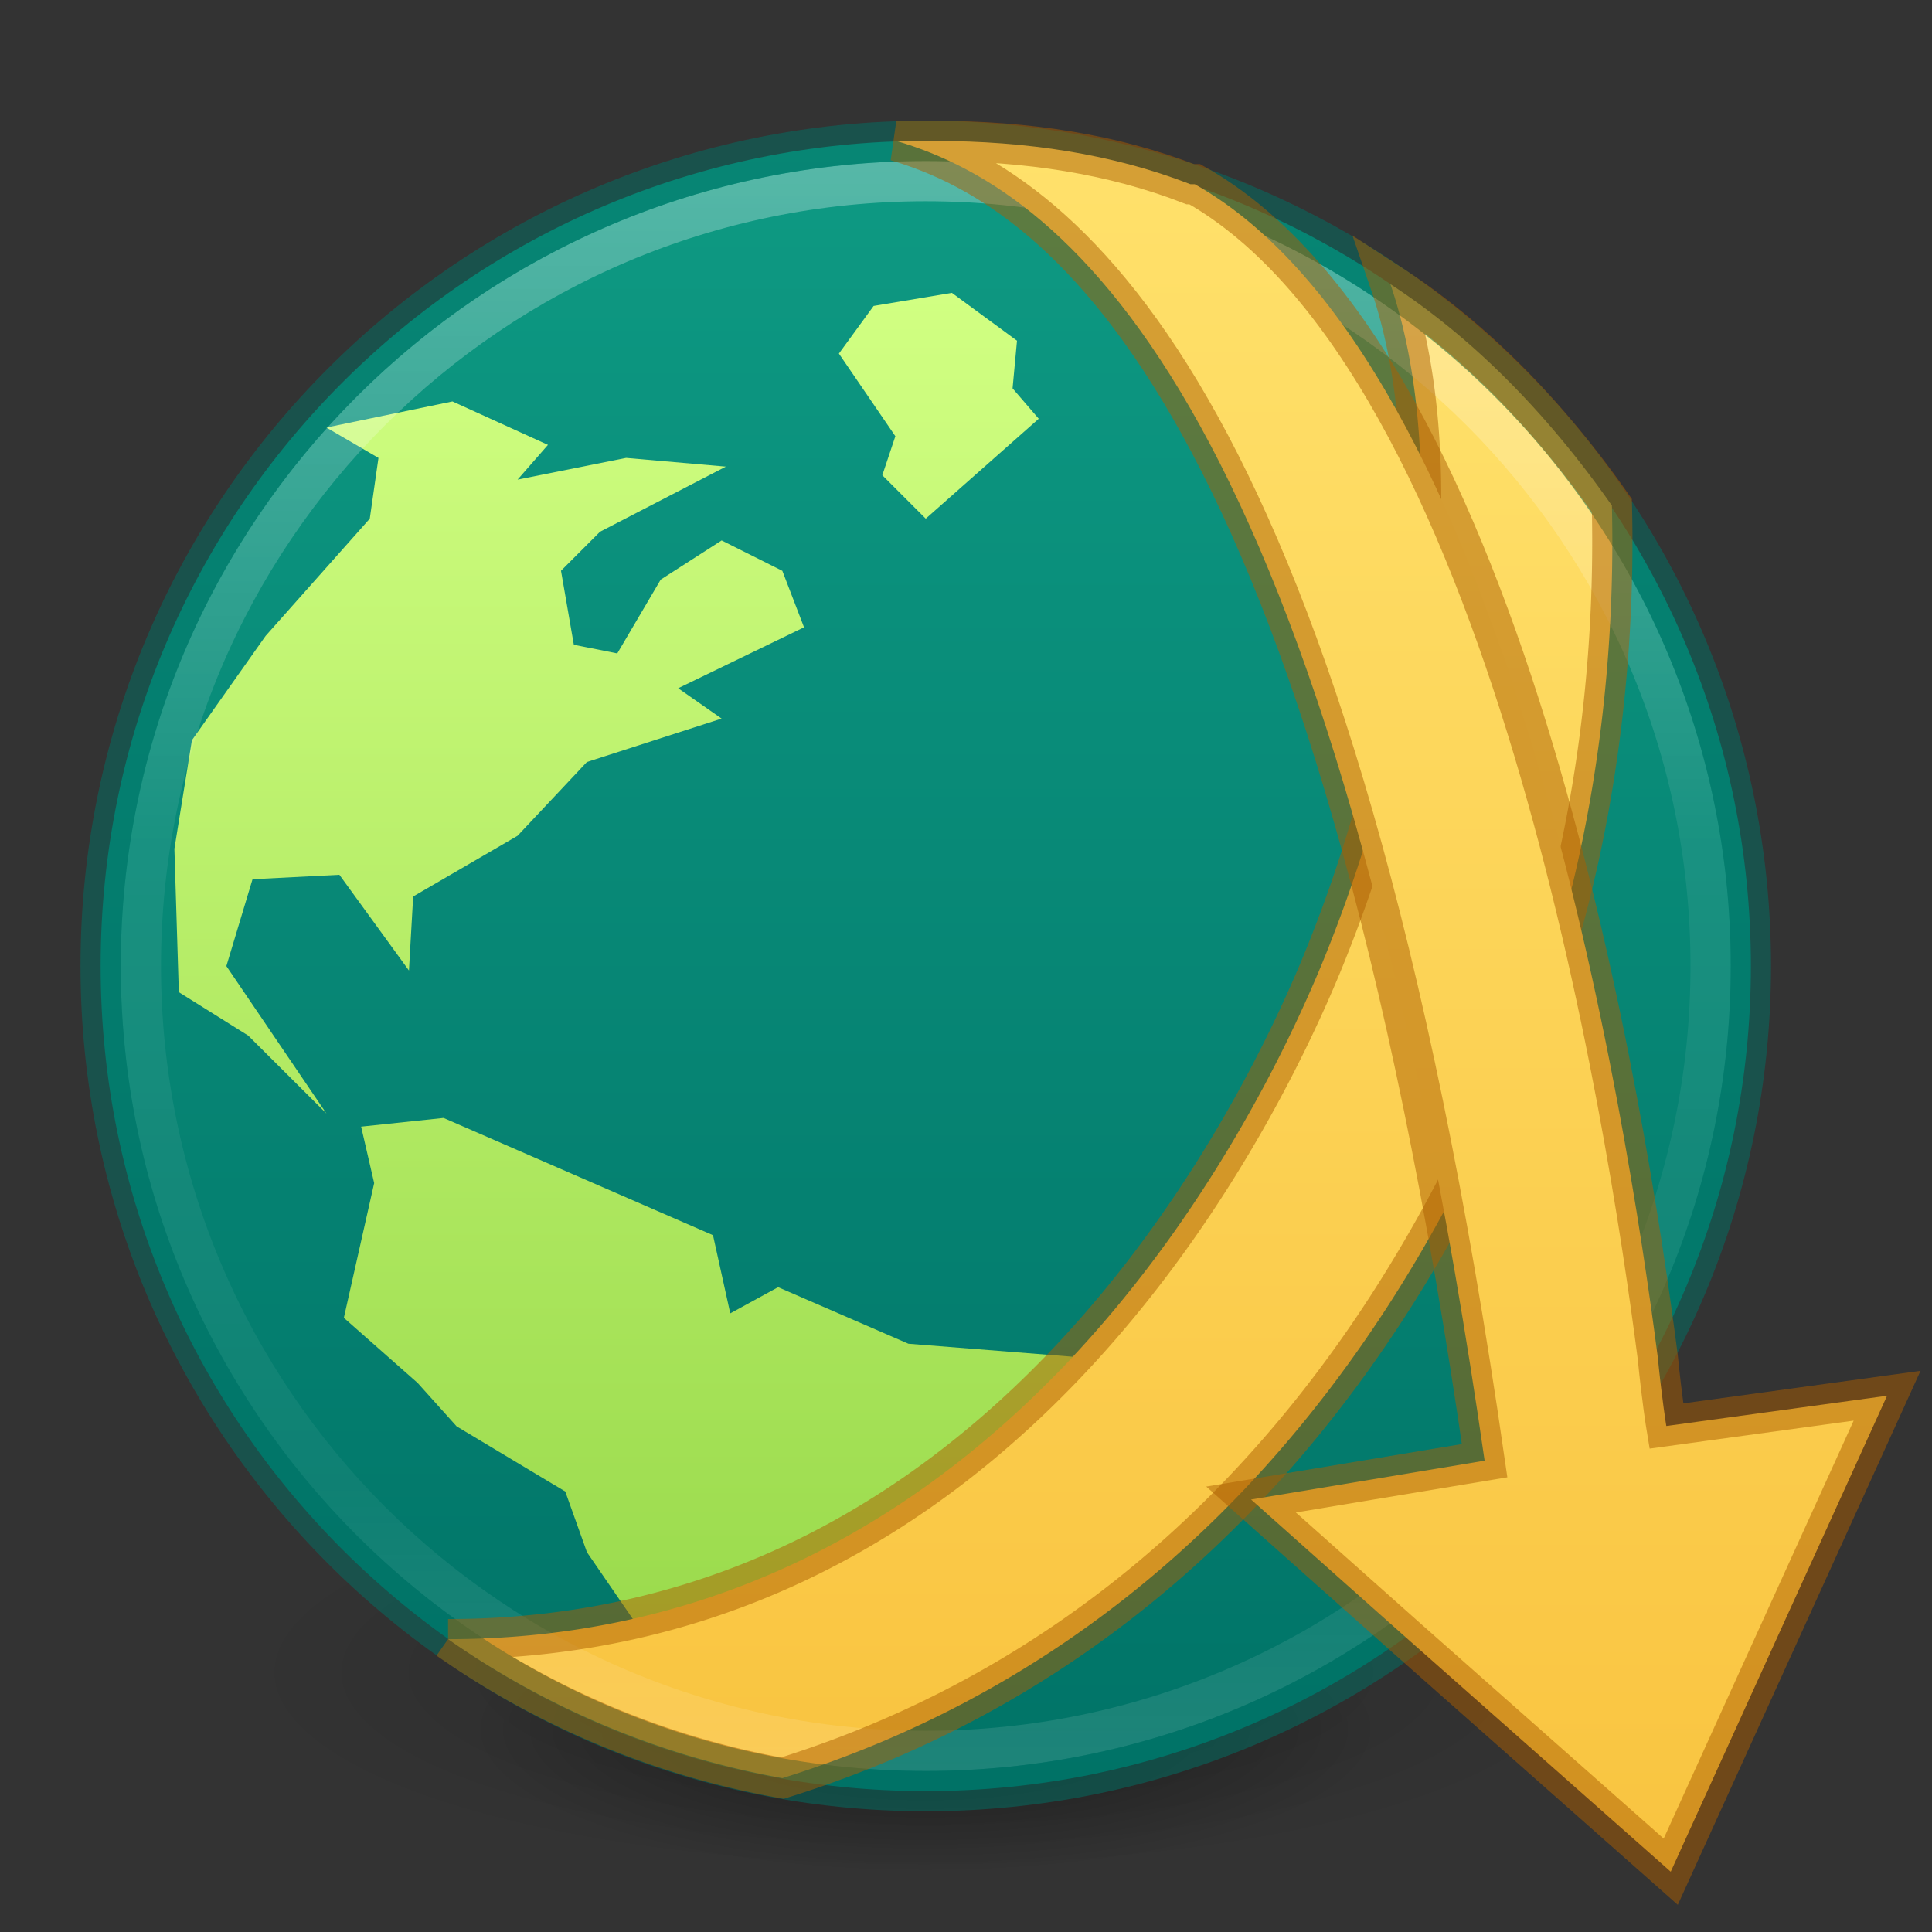 <?xml version="1.0" encoding="UTF-8" standalone="no"?>
<svg
   xmlns:dc="http://purl.org/dc/elements/1.1/"
   xmlns:cc="http://creativecommons.org/ns#"
   xmlns:rdf="http://www.w3.org/1999/02/22-rdf-syntax-ns#"
   xmlns:svg="http://www.w3.org/2000/svg"
   xmlns="http://www.w3.org/2000/svg"
   xmlns:xlink="http://www.w3.org/1999/xlink"
   xmlns:sodipodi="http://sodipodi.sourceforge.net/DTD/sodipodi-0.dtd"
   xmlns:inkscape="http://www.inkscape.org/namespaces/inkscape"
   id="svg4951"
   height="48"
   width="48"
   version="1.1"
   inkscape:version="1.0.1 (3bc2e813f5, 2020-09-07)"
   sodipodi:docname="jdownloader2.svg">
  <rect width="100%" height="100%" fill="#333333" stroke="none"/>
  <sodipodi:namedview
     pagecolor="#ffffff"
     bordercolor="#666666"
     borderopacity="1"
     objecttolerance="10"
     gridtolerance="10"
     guidetolerance="10"
     inkscape:pageopacity="0"
     inkscape:pageshadow="2"
     inkscape:window-width="1366"
     inkscape:window-height="705"
     id="namedview33"
     showgrid="true"
     inkscape:zoom="11.313709"
     inkscape:cx="11.891969"
     inkscape:cy="27.702492"
     inkscape:window-x="0"
     inkscape:window-y="30"
     inkscape:window-maximized="1"
     inkscape:current-layer="svg4951"
     inkscape:document-rotation="0"
     inkscape:snap-global="false"
     inkscape:snap-bbox="true"
     inkscape:object-paths="true"
     inkscape:snap-intersection-paths="true"
     inkscape:bbox-nodes="true"
     inkscape:snap-smooth-nodes="true"
     inkscape:snap-midpoints="false"
     inkscape:snap-others="false">
    <inkscape:grid
       type="xygrid"
       id="grid888" />
  </sodipodi:namedview>
  <defs
     id="defs4953">
    <linearGradient
       inkscape:collect="always"
       id="linearGradient945">
      <stop
         style="stop-color:#ffe16b;stop-opacity:1"
         offset="0"
         id="stop941" />
      <stop
         style="stop-color:#f9c440;stop-opacity:1"
         offset="1"
         id="stop943" />
    </linearGradient>
    <linearGradient
       inkscape:collect="always"
       id="linearGradient927">
      <stop
         style="stop-color:#d1ff82;stop-opacity:1"
         offset="0"
         id="stop923" />
      <stop
         style="stop-color:#9bdb4d;stop-opacity:1"
         offset="1"
         id="stop925" />
    </linearGradient>
    <linearGradient
       inkscape:collect="always"
       id="linearGradient919">
      <stop
         style="stop-color:#0e9a83;stop-opacity:1"
         offset="0"
         id="stop915" />
      <stop
         style="stop-color:#007367;stop-opacity:1"
         offset="1"
         id="stop917" />
    </linearGradient>
    <radialGradient
       id="radialGradient3093-0-3-6-3"
       gradientUnits="userSpaceOnUse"
       cy="3.99"
       cx="23.896"
       gradientTransform="matrix(0 1.232 -1.626 0 18.487 -28.722)"
       r="20.397">
      <stop
         id="stop3244-9-33-7-0-6"
         stop-color="#9f44ff"
         offset="0" />
      <stop
         id="stop3248-1-7-8-8-6"
         stop-color="#7a0cff"
         offset=".661" />
      <stop
         id="stop3250-9-3-0-5-2"
         stop-color="#6200cb"
         offset="1" />
    </radialGradient>
    <linearGradient
       id="linearGradient3189"
       y2="40.496"
       gradientUnits="userSpaceOnUse"
       x2="71.204"
       gradientTransform="matrix(1.617,0,0,1.617,-145.555,-33.004)"
       y1="15.369"
       x1="71.204">
      <stop
         id="stop4808-4"
         stop-color="#fff"
         offset="0" />
      <stop
         id="stop4810-0"
         stop-color="#fff"
         stop-opacity=".235"
         offset=".424" />
      <stop
         id="stop4812-8"
         stop-color="#fff"
         stop-opacity=".157"
         offset=".821" />
      <stop
         id="stop4814-0"
         stop-color="#fff"
         stop-opacity=".392"
         offset="1" />
    </linearGradient>
    <radialGradient
       id="radialGradient3192"
       gradientUnits="userSpaceOnUse"
       cy="3.99"
       cx="23.896"
       gradientTransform="matrix(0,2.889,-3.813,0,39.213,-65.95)"
       r="20.397">
      <stop
         id="stop4369"
         stop-color="#a17dc6"
         offset="0" />
      <stop
         id="stop4371"
         stop-color="#8159b2"
         offset=".661" />
      <stop
         id="stop4373"
         stop-color="#643794"
         offset="1" />
    </radialGradient>
    <radialGradient
       id="radialGradient3195"
       gradientUnits="userSpaceOnUse"
       cy="186.17"
       cx="99.157"
       gradientTransform="matrix(0.271,0,0,0.088,-2.855,25.187)"
       r="62.769">
      <stop
         id="stop3822-2-6-3"
         stop-color="#3d3d3d"
         offset="0" />
      <stop
         id="stop3864-8-7-7"
         stop-color="#686868"
         stop-opacity=".498"
         offset=".5" />
      <stop
         id="stop3824-1-2-5"
         stop-color="#686868"
         stop-opacity="0"
         offset="1" />
    </radialGradient>
    <linearGradient
       id="linearGradient4026"
       y2="422.66"
       xlink:href="#radialGradient3093-0-3-6-3"
       gradientUnits="userSpaceOnUse"
       x2="612.7"
       gradientTransform="matrix(0.497,0,0,0.508,-319.518,-201.274)"
       y1="479.7"
       x1="612.7" />
    <linearGradient
       id="linearGradient4028"
       y2="422.66"
       xlink:href="#radialGradient3093-0-3-6-3"
       gradientUnits="userSpaceOnUse"
       x2="612.7"
       gradientTransform="matrix(0.497,0,0,0.508,-319.518,-201.274)"
       y1="477.74"
       x1="612.7" />
    <radialGradient
       xlink:href="#linearGradient3820-7-2"
       id="radialGradient3300-8"
       gradientUnits="userSpaceOnUse"
       gradientTransform="matrix(0.382,7.5555777e-8,-1.8372241e-8,0.112,-5.925,36.336)"
       cx="99.189"
       cy="185.297"
       fx="99.189"
       fy="185.297"
       r="62.769" />
    <linearGradient
       id="linearGradient3820-7-2">
      <stop
         id="stop3822-2-6"
         style="stop-color:#000000;stop-opacity:1"
         offset="0" />
      <stop
         id="stop3824-1-2"
         style="stop-color:#000000;stop-opacity:0"
         offset="1" />
    </linearGradient>
    <radialGradient
       xlink:href="#linearGradient3820-7-2"
       id="radialGradient4192-6"
       gradientUnits="userSpaceOnUse"
       gradientTransform="matrix(0.255,5.3967361e-8,-1.2248161e-8,0.08,6.716,44.241)"
       cx="99.189"
       cy="185.297"
       fx="99.189"
       fy="185.297"
       r="62.769" />
    <radialGradient
       id="radialGradient3093-0-3-6-3-5"
       gradientUnits="userSpaceOnUse"
       cy="3.99"
       cx="23.896"
       gradientTransform="matrix(0,1.232,-1.626,0,18.487,-28.722)"
       r="20.397">
      <stop
         id="stop3244-9-33-7-0-6-3"
         stop-color="#9f44ff"
         offset="0" />
      <stop
         id="stop3248-1-7-8-8-6-5"
         stop-color="#7a0cff"
         offset=".661" />
      <stop
         id="stop3250-9-3-0-5-2-6"
         stop-color="#6200cb"
         offset="1" />
    </radialGradient>
    <radialGradient
       id="radialGradient3093-0-3-6-3-1"
       gradientUnits="userSpaceOnUse"
       cy="3.99"
       cx="23.896"
       gradientTransform="matrix(0,1.232,-1.626,0,18.487,-28.722)"
       r="20.397">
      <stop
         id="stop3244-9-33-7-0-6-2"
         stop-color="#9f44ff"
         offset="0" />
      <stop
         id="stop3248-1-7-8-8-6-7"
         stop-color="#7a0cff"
         offset=".661" />
      <stop
         id="stop3250-9-3-0-5-2-0"
         stop-color="#6200cb"
         offset="1" />
    </radialGradient>
    <radialGradient
       id="radialGradient3192-367"
       gradientUnits="userSpaceOnUse"
       cy="3.99"
       cx="23.896"
       gradientTransform="matrix(0,1.057,-1.395,0,13.566,-24.909)"
       r="20.397">
      <stop
         id="stop4369-5"
         stop-color="#a17dc6"
         offset="0"
         style="stop-color:#a56de2;stop-opacity:1" />
      <stop
         id="stop4373-35"
         stop-color="#643794"
         offset="1"
         style="stop-color:#7239b3;stop-opacity:1" />
    </radialGradient>
    <radialGradient
       id="radialGradient3192-367-6"
       gradientUnits="userSpaceOnUse"
       cy="3.99"
       cx="23.896"
       gradientTransform="matrix(0,1.057,-1.395,0,13.566,-24.909)"
       r="20.397">
      <stop
         id="stop4369-5-7"
         stop-color="#a17dc6"
         offset="0"
         style="stop-color:#a56de2;stop-opacity:1" />
      <stop
         id="stop4373-35-5"
         stop-color="#643794"
         offset="1"
         style="stop-color:#7239b3;stop-opacity:1" />
    </radialGradient>
    <linearGradient
       inkscape:collect="always"
       xlink:href="#linearGradient919"
       id="linearGradient921"
       x1="3.5"
       y1="24"
       x2="44.5"
       y2="24"
       gradientUnits="userSpaceOnUse"
       gradientTransform="rotate(90,23.5,23.5)" />
    <linearGradient
       inkscape:collect="always"
       xlink:href="#linearGradient927"
       id="linearGradient929"
       x1="16"
       y1="7.266"
       x2="16"
       y2="40.313"
       gradientUnits="userSpaceOnUse"
       gradientTransform="translate(-1)" />
    <linearGradient
       inkscape:collect="always"
       xlink:href="#linearGradient3189"
       id="linearGradient1289"
       x1="4"
       y1="23.5"
       x2="44"
       y2="23.5"
       gradientUnits="userSpaceOnUse"
       gradientTransform="rotate(90,23.25,23.25)" />
    <radialGradient
       xlink:href="#linearGradient3820-7-2"
       id="radialGradient3300-8-3"
       gradientUnits="userSpaceOnUse"
       gradientTransform="matrix(0.382,7.5555777e-8,-1.8372241e-8,0.112,-5.925,36.336)"
       cx="99.189"
       cy="185.297"
       fx="99.189"
       fy="185.297"
       r="62.769" />
    <radialGradient
       xlink:href="#linearGradient3820-7-2"
       id="radialGradient4192-6-5"
       gradientUnits="userSpaceOnUse"
       gradientTransform="matrix(0.255,5.3967361e-8,-1.2248161e-8,0.08,6.716,44.241)"
       cx="99.189"
       cy="185.297"
       fx="99.189"
       fy="185.297"
       r="62.769" />
    <linearGradient
       inkscape:collect="always"
       xlink:href="#linearGradient945"
       id="linearGradient947"
       x1="34.929"
       y1="3.573"
       x2="34.929"
       y2="46.532"
       gradientUnits="userSpaceOnUse" />
    <linearGradient
       inkscape:collect="always"
       xlink:href="#linearGradient945"
       id="linearGradient955"
       x1="25.984"
       y1="7.032"
       x2="25.984"
       y2="44.084"
       gradientUnits="userSpaceOnUse" />
  </defs>
  <g
     id="g4198-4"
     transform="matrix(0.708,0,0,0.714,0.333,0.785)"
     style="stroke-width:1.406">
    <path
       inkscape:connector-curvature="0"
       d="m 56,57.002 a 24,6.999 0 1 1 -48,0 24,6.999 0 1 1 48,0 z"
       id="path3818-0-6"
       style="opacity:0.2;fill:url(#radialGradient3300-8);fill-opacity:1;stroke:none;stroke-width:1.406" />
    <path
       inkscape:connector-curvature="0"
       style="opacity:0.4;fill:url(#radialGradient4192-6);fill-opacity:1;stroke:none;stroke-width:1.406"
       id="path4190-2"
       d="m 48,59.002 a 16,4.999 0 1 1 -32,0 16,4.999 0 1 1 32,0 z" />
  </g>
  <path
     d="M 23,44.5 C 11.68,44.5 2.5,35.32 2.5,24 2.5,12.68 11.68,3.5 23,3.5 34.32,3.5 43.5,12.68 43.5,24 43.5,35.32 34.32,44.5 23,44.5 Z"
     fill="#006064"
     id="path2"
     style="fill:url(#linearGradient921);fill-opacity:1;stroke-width:1" />
  <path
     d="M 8.111,27.666 6.166,25.728 4.443,24.65 4.333,21.088 4.768,18.391 6.6,15.798 9.187,12.886 9.403,11.377 8.108,10.622 l 3.133,-0.648 2.373,1.079 -0.755,0.863 2.697,-0.539 2.478,0.216 -3.127,1.618 -0.969,0.969 0.319,1.839 1.079,0.215 1.079,-1.834 1.514,-0.973 1.508,0.755 0.539,1.403 -3.127,1.514 1.079,0.754 -3.347,1.079 -1.723,1.833 -2.593,1.508 -0.105,1.839 -1.728,-2.378 -2.158,0.11 -0.65,2.158 z M 21.705,7.601 20.842,8.785 22.245,10.838 21.921,11.807 23,12.886 l 2.807,-2.482 -0.65,-0.755 0.11,-1.184 -1.618,-1.189 z m -7.661,29.455 0.539,1.509 1.187,1.728 c 4.642,-1.079 8.198,-3.672 10.895,-6.584 l -4.096,-0.324 -3.237,-1.405 -1.189,0.65 -0.429,-1.942 -6.694,-2.913 -2.048,0.216 0.324,1.403 -0.753,3.347 1.833,1.618 0.969,1.079 z"
     fill="#cddc39"
     id="path6"
     style="fill:url(#linearGradient929);fill-opacity:1;stroke-width:1" />
  <path
     d="M 37.782,26.048 C 39.508,21.732 40.153,16.877 40.047,12.561 38.535,10.403 36.703,8.465 34.545,7.062 c 1.293,3.776 1.079,10.14 -1.724,16.938 -1.618,3.886 -7.878,16.724 -21.689,16.724 a 20.921,20.921 0 0 0 8.308,3.453 c 8.306,-2.589 14.566,-8.847 18.342,-18.128 z"
     fill="#ffc107"
     id="path10"
     style="fill:url(#linearGradient955);fill-opacity:1;stroke-width:1" />
  <path
     d="M 3.5,24 C 3.5,13.232 12.232,4.5 23,4.5 33.768,4.5 42.5,13.232 42.5,24 42.5,34.768 33.768,43.5 23,43.5 12.232,43.5 3.5,34.768 3.5,24 Z"
     fill="#006064"
     id="path2-4"
     style="opacity:0.3;fill:none;fill-opacity:1;stroke:url(#linearGradient1289);stroke-width:1;stroke-miterlimit:4;stroke-dasharray:none;stroke-opacity:1" />
  <path
     d="M 23,44.5 C 11.68,44.5 2.5,35.32 2.5,24 2.5,12.68 11.68,3.5 23,3.5 34.32,3.5 43.5,12.68 43.5,24 43.5,35.32 34.32,44.5 23,44.5 Z"
     fill="#006064"
     id="path2-5"
     style="opacity:0.5;fill:none;fill-opacity:1;stroke:#007367;stroke-width:1;stroke-opacity:1" />
  <path
     d="M 37.782,26.048 C 39.508,21.732 40.153,16.877 40.047,12.561 38.535,10.403 36.703,8.465 34.545,7.062 c 1.293,3.776 1.079,10.14 -1.724,16.938 -1.618,3.886 -7.878,16.724 -21.689,16.724 a 20.921,20.921 0 0 0 8.308,3.453 c 8.306,-2.589 14.566,-8.847 18.342,-18.128 z"
     fill="#ffc107"
     id="path939"
     style="fill:none;fill-opacity:1;stroke-width:1;stroke:#ad5f00;stroke-opacity:1;opacity:0.5" />
  <path
     d="m 46.884,34.677 -5.375,11.825 -6.56,-5.803 -3.867,-3.444 5.803,-0.965 C 33.124,10.167 26.674,4.792 22.269,3.502 h 0.965 c 2.26,0 4.41,0.323 6.34,1.075 h 0.11 c 7.848,4.41 10.75,23.327 11.502,29.135 0.107,1.075 0.213,1.717 0.213,1.717 z"
     fill="#ffc107"
     id="path12"
     style="fill:url(#linearGradient947);fill-opacity:1;stroke-width:1" />
  <path
     d="m 46.884,34.677 -5.375,11.825 -6.56,-5.803 -3.867,-3.444 5.803,-0.965 C 33.124,10.167 26.674,4.792 22.269,3.502 h 0.965 c 2.26,0 4.41,0.323 6.34,1.075 h 0.11 c 7.848,4.41 10.75,23.327 11.502,29.135 0.107,1.075 0.213,1.717 0.213,1.717 z"
     fill="#ffc107"
     id="path937"
     style="fill:none;fill-opacity:1;stroke-width:1;stroke:#ad5f00;stroke-opacity:1;opacity:0.5" />
</svg>
